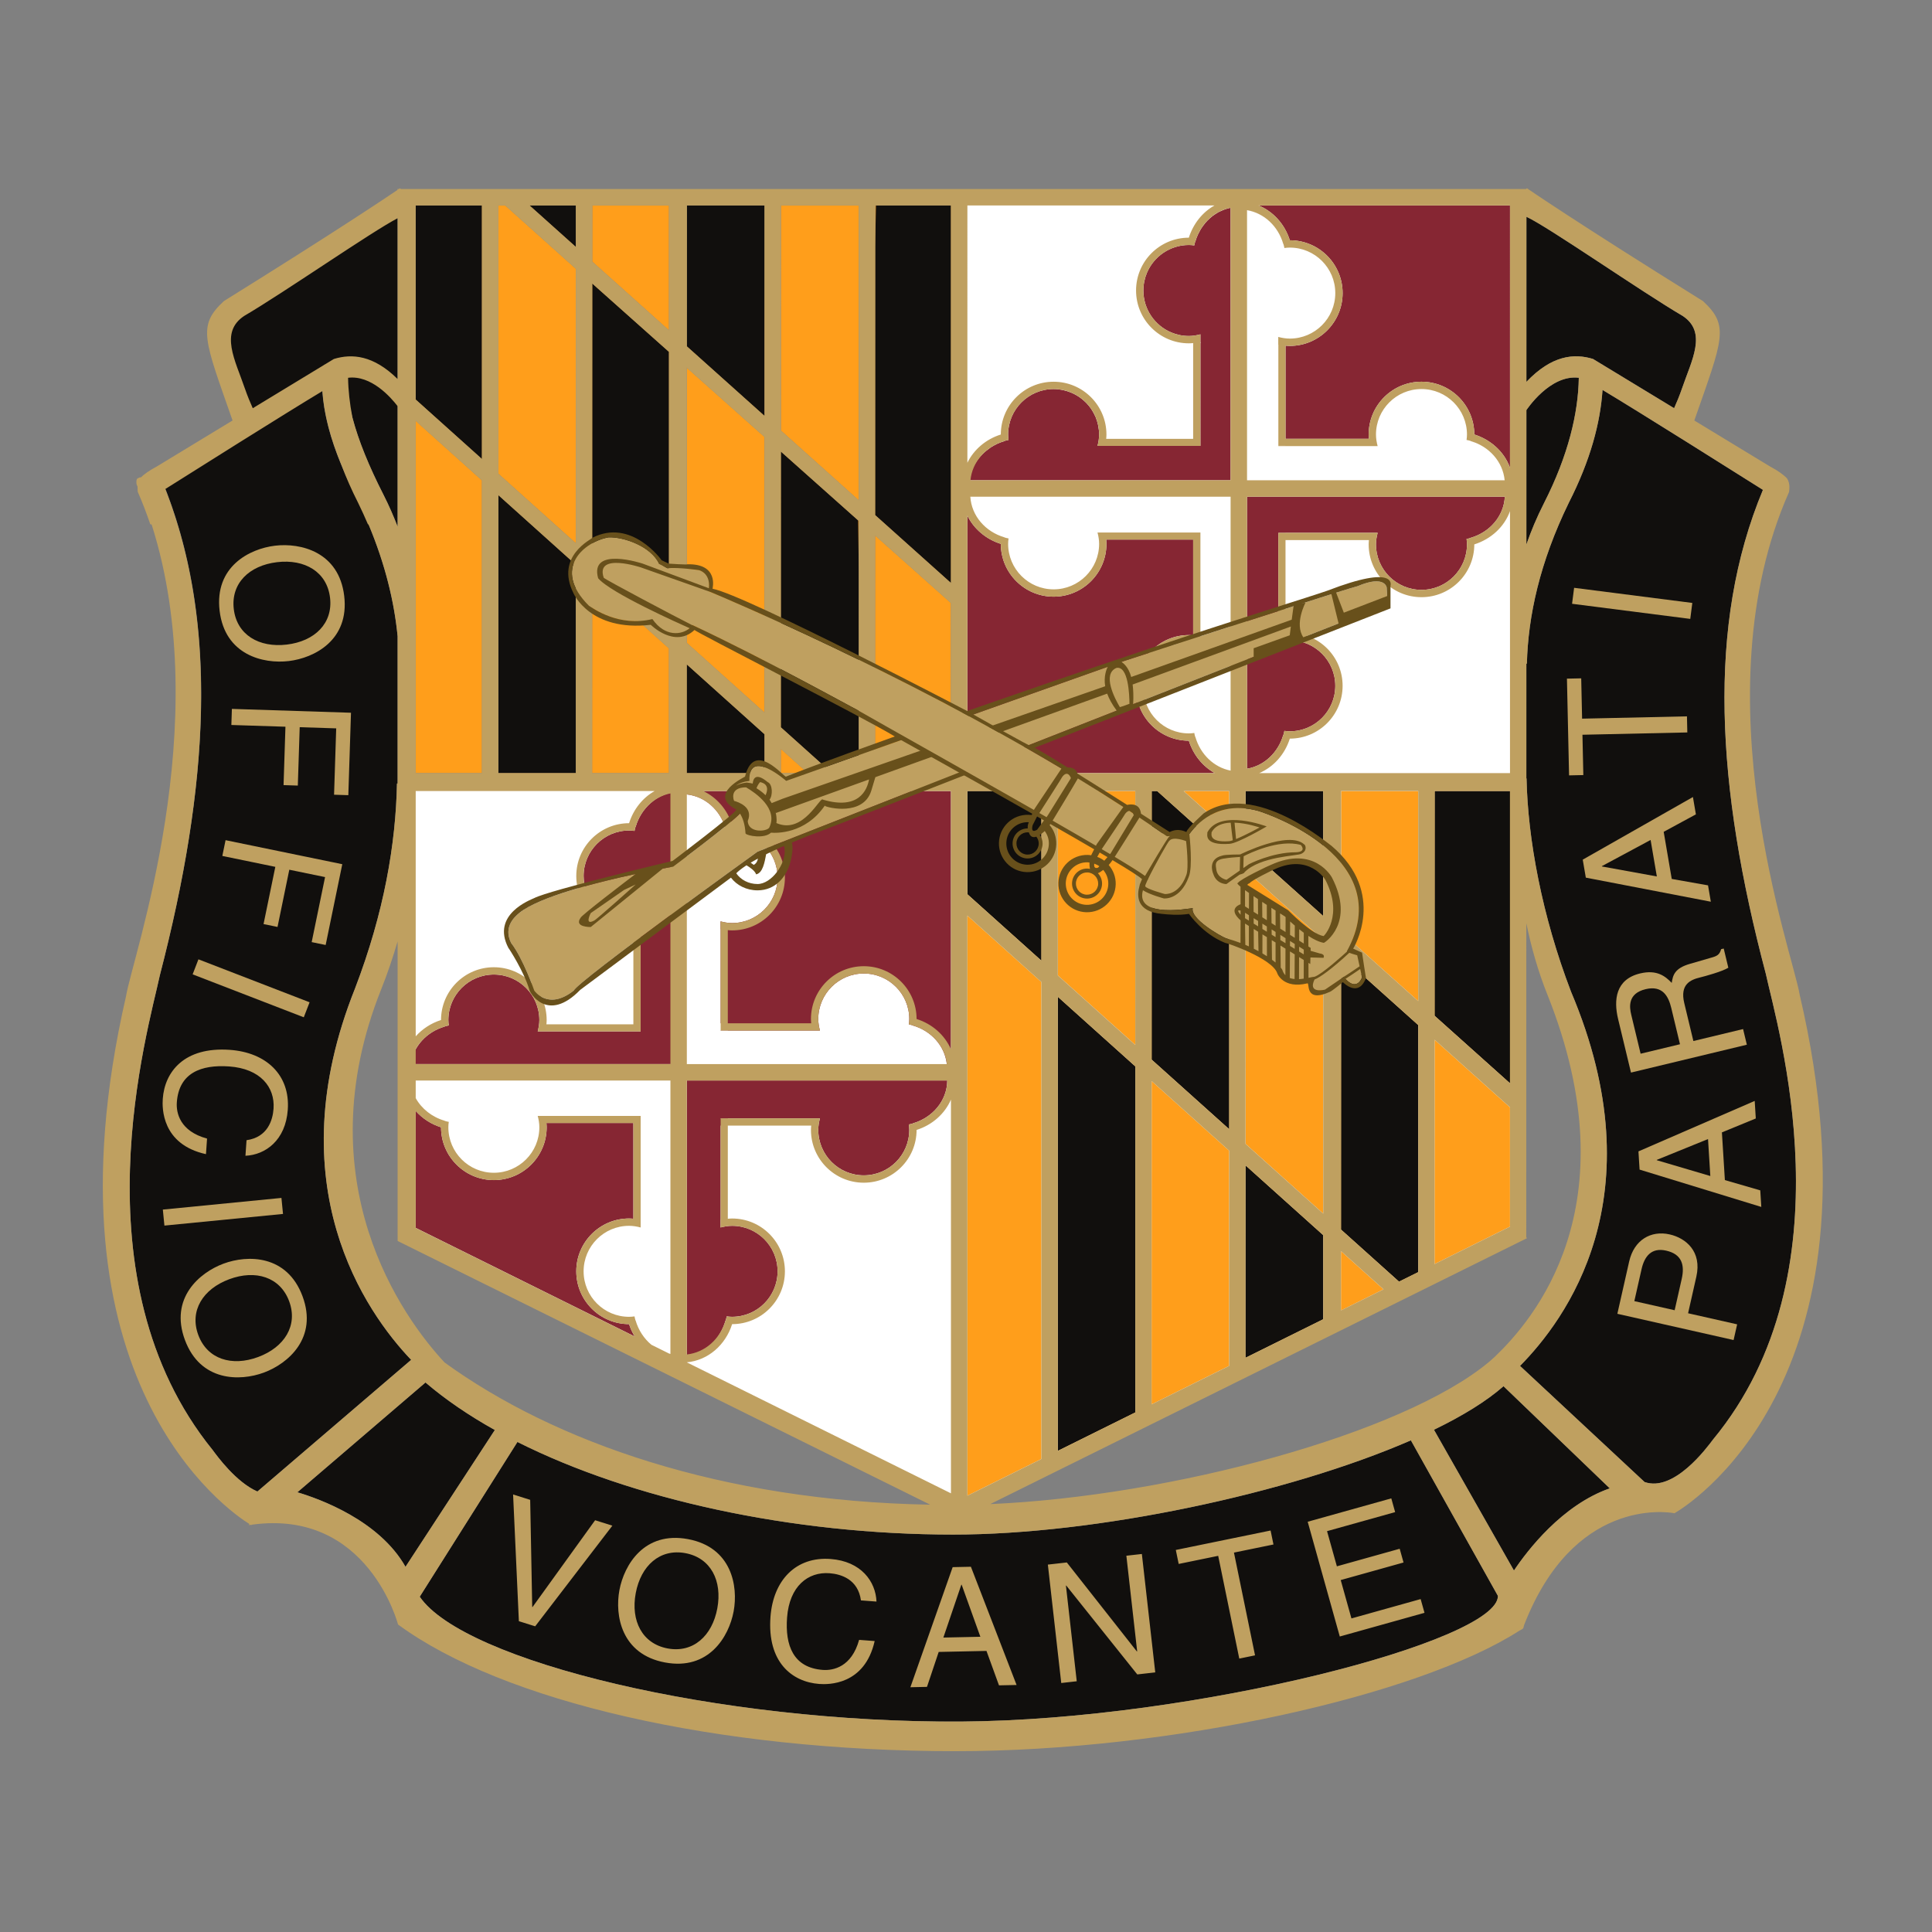 <?xml version="1.0" encoding="UTF-8" standalone="no"?>
<!-- Created with Inkscape (http://www.inkscape.org/) -->

<svg
   version="1.1"
   id="svg182"
   width="576"
   height="576"
   viewBox="0 0 576 576"
   sodipodi:docname="Unit_Insignia copy1.svg"
   inkscape:version="1.2.2 (b0a84865, 2022-12-01)"
   inkscape:export-filename="../../../prj/k3jph.github.io/assets/images/mddf-dui.png"
   inkscape:export-xdpi="300"
   inkscape:export-ydpi="300"
   xmlns:inkscape="http://www.inkscape.org/namespaces/inkscape"
   xmlns:sodipodi="http://sodipodi.sourceforge.net/DTD/sodipodi-0.dtd"
   xmlns="http://www.w3.org/2000/svg"
   xmlns:svg="http://www.w3.org/2000/svg">
  <rect x="0" y="0" width="576" height="576" fill="#808080" stroke="none"/>
  <defs
     id="defs186">
    <clipPath
       clipPathUnits="userSpaceOnUse"
       id="clipPath202">
      <path
         d="M 0,432 H 432 V 0 H 0 Z"
         id="path200" />
    </clipPath>
  </defs>
  <sodipodi:namedview
     id="namedview184"
     pagecolor="#505050"
     bordercolor="#ffffff"
     borderopacity="1"
     inkscape:showpageshadow="0"
     inkscape:pageopacity="0"
     inkscape:pagecheckerboard="1"
     inkscape:deskcolor="#505050"
     showgrid="false"
     inkscape:zoom="1.5677083"
     inkscape:cx="68.890367"
     inkscape:cy="289.91363"
     inkscape:window-width="1920"
     inkscape:window-height="1027"
     inkscape:window-x="2460"
     inkscape:window-y="25"
     inkscape:window-maximized="0"
     inkscape:current-layer="g198">
    <inkscape:page
       x="0"
       y="0"
       id="page188"
       width="576"
       height="576" />
  </sodipodi:namedview>
  <g
     id="g190"
     inkscape:groupmode="layer"
     inkscape:label="Page 1"
     transform="matrix(1.333,0,0,-1.333,0,576)">
    <g
       id="g192"
       transform="translate(214.724,388.965)">
      <path
         d="m 0,0 0.345,-133.103 -123.793,2.414 -1.035,-101.38 123.104,-61.723 126.551,61.723 -1.379,231.035 z"
         style="fill:#ffffff;fill-opacity:1;fill-rule:nonzero;stroke:none"
         id="path194" />
    </g>
    <g
       id="g196">
      <g
         id="g198"
         clip-path="url(#clipPath202)">
        <g
           id="g204"
           transform="translate(91.885,194.121)">
          <path
             d="m 0,0 h 15.496 44.676 l -1.111,48.466 0.084,12.361 c -4.161,-0.395 -7.66,-3.62 -8.863,-7.762 l -0.028,-0.003 c -0.095,-0.308 -0.176,-0.617 -0.223,-0.917 -0.397,0.056 -0.798,0.096 -1.211,0.096 -5.62,0 -10.176,-4.556 -10.176,-10.176 0,-1.165 0.263,-2.663 0.623,-3.705 l 1.503,-3.006 c 1.852,-1.931 5.648,-3.968 8.185,-3.759 0.895,0.074 1.618,0.447 2.447,0.665 V 30.926 30.542 7.312 h -0.026 -1.6 -21.392 c 0.212,0.815 0.361,1.654 0.361,2.536 0,5.62 -4.556,10.175 -10.176,10.175 -5.62,0 -10.176,-4.555 -10.176,-10.175 0,-0.413 0.039,-0.815 0.096,-1.211 C 8.188,8.59 7.879,8.509 7.571,8.413 L 7.569,8.386 C 3.557,7.22 0.546,3.981 0,0 M -0.539,3.934 C -0.716,3.801 -0.851,3.711 -0.906,3.7 l 0.048,-0.469 c 0.106,0.235 0.198,0.477 0.319,0.703"
             style="fill:#862633;fill-opacity:1;fill-rule:nonzero;stroke:none"
             id="path206" />
        </g>
        <g
           id="g208"
           transform="translate(92.978,183.637)">
          <path
             d="m 0,0 v -26.157 l 48.979,-24.286 c -0.515,0.856 -0.95,1.775 -1.261,2.762 -6.521,0.005 -11.806,5.292 -11.806,11.814 0,6.525 5.289,11.814 11.814,11.814 0.323,0 0.639,-0.029 0.956,-0.054 V -2.693 H 29.234 c 0.026,-0.318 0.055,-0.634 0.055,-0.956 0,-6.526 -5.289,-11.815 -11.814,-11.815 -6.522,0 -11.808,5.285 -11.813,11.806 C 3.416,-2.95 1.477,-1.66 0,0 m 60.642,71.553 v -0.76 c 4.104,-0.444 7.464,-3.491 8.656,-7.593 l 0.027,-0.002 c 0.096,-0.308 0.177,-0.617 0.224,-0.917 0.396,0.056 0.798,0.095 1.211,0.095 5.62,0 10.176,-4.555 10.176,-10.176 0,-5.62 -4.556,-10.176 -10.176,-10.176 -0.898,0 -1.753,0.153 -2.582,0.372 v -1.718 c 0.007,-0.002 0.016,-0.002 0.023,-0.004 V 19.608 h 0.275 v -0.77 h 1.328 v -0.014 h -1.328 v -0.037 h 1.328 v -0.754 h -1.603 v -0.051 h 20.49 0.813 0.905 c -0.218,0.83 -0.372,1.684 -0.372,2.582 0,5.621 4.556,10.176 10.176,10.176 5.62,0 10.176,-4.555 10.176,-10.176 0,-0.413 -0.039,-0.814 -0.095,-1.21 0.3,-0.047 0.609,-0.128 0.917,-0.225 l 0.002,-0.027 c 4.087,-1.187 7.111,-4.532 7.571,-8.618 h 0.928 v 61.069 z"
             style="fill:#862633;fill-opacity:1;fill-rule:nonzero;stroke:none"
             id="path210" />
        </g>
        <g
           id="g212"
           transform="translate(328.926,333.457)">
          <path
             d="M 0,0 C 0.218,-0.063 0.418,-0.159 0.629,-0.235 0.68,-0.274 0.762,-0.292 0.84,-0.313 0.56,-0.208 0.291,-0.084 0,0 m -50.018,51.588 v -10e-4 c 1.747,-0.294 3.35,-1.036 4.677,-2.155 -1.326,1.128 -2.929,1.864 -4.677,2.156 m 58.815,1.113 h -56.262 c 3.298,-1.326 5.885,-4.189 7.02,-7.789 6.521,-0.004 11.805,-5.291 11.805,-11.813 0,-6.525 -5.289,-11.814 -11.813,-11.814 -0.324,0 -0.64,0.028 -0.956,0.055 V 0.506 h 18.651 c -0.027,0.317 -0.056,0.633 -0.056,0.956 0,6.525 5.29,11.814 11.814,11.814 6.521,0 11.809,-5.285 11.813,-11.805 C 4.568,0.286 7.546,-2.47 8.797,-5.97 Z M -30.266,33.54 c 0.023,0.364 0.069,0.516 0.078,0.654 -0.009,-0.138 -0.027,0.01 -0.049,-0.353 z m 0.074,0.796 c 0.043,-0.14 0.01,-0.049 0.004,-0.142 0.006,0.093 0.039,0.002 -0.004,0.142"
             style="fill:#862633;fill-opacity:1;fill-rule:nonzero;stroke:none"
             id="path214" />
        </g>
        <g
           id="g216"
           transform="translate(216.364,316.78)">
          <path
             d="m 0,0 v -57.581 h 55.342 c -2.718,1.496 -4.819,4.094 -5.812,7.243 -6.52,0.005 -11.805,5.292 -11.805,11.814 0,6.525 5.289,11.814 11.813,11.814 0.323,0 0.641,-0.029 0.956,-0.055 V -5.351 H 31.046 c 0.026,-0.317 0.056,-0.633 0.056,-0.956 0,-6.525 -5.29,-11.814 -11.815,-11.814 -6.521,0 -11.808,5.285 -11.812,11.805 C 4.138,-5.263 1.444,-2.954 0,0"
             style="fill:#862633;fill-opacity:1;fill-rule:nonzero;stroke:none"
             id="path218" />
        </g>
        <g
           id="g220"
           transform="translate(394.929,214.36)">
          <path
             d="m 0,0 c -11.063,41.855 -13.271,77.911 -0.631,108.186 -5.23,3.3 -27.82,17.541 -35.88,22.354 -0.49,-7.339 -2.691,-15.708 -7.533,-25.217 -6.527,-13.372 -9.113,-25.42 -9.385,-36.001 h -0.117 l -0.004,-25.676 0.045,0.003 c 0.272,-13.474 3.435,-30.708 9.962,-47.736 19.462,-45.974 -1.413,-73.51 -11.419,-83.664 l 27.854,-25.967 c 6.567,-2.32 13.94,7.673 15.299,9.486 C 19.17,-66.777 2.61,-12.026 0,0 m -20.497,126.449 c 0.511,1.141 1.196,2.755 1.768,4.427 2.171,6.347 5.679,12.528 0.166,16.203 -9.243,5.406 -30.149,19.987 -34.969,22.182 l -0.005,-36.923 c 5.667,5.96 10.681,6.419 14.898,5.125 l 2.024,-1.228 c 0.055,-0.028 0.116,-0.05 0.172,-0.078 10e-4,-0.009 0,-0.018 10e-4,-0.027 z m -33.034,-0.42 c 0,0 -0.004,0.025 -0.007,0.043 l -0.004,-30.107 c 1.051,3.007 2.295,6.015 3.952,9.271 5.411,10.625 7.66,20.129 7.775,28.022 -6.481,0.789 -11.716,-7.229 -11.716,-7.229 m -225.671,-230.791 -21.85,-34.606 c 9.853,-14.433 66.723,-28.279 121.155,-27.922 52.28,0.343 120.174,18.051 119.99,28.109 l -19.464,34.785 c -27.477,-11.949 -70.409,-21.074 -102.338,-21.074 -36.271,0 -71.997,7.911 -97.493,20.708 m 244.313,-10.37 -23.766,22.844 c -3.788,-3.334 -9.11,-6.613 -15.557,-9.738 l 17.891,-31.485 c 2.977,4.448 10.74,14.641 21.432,18.379 m -264.875,23.678 -28.659,-24.557 c 4.9,-1.452 18.3,-6.255 24.188,-16.669 l 19.981,30.596 c -5.866,3.278 -11.08,6.837 -15.51,10.63 m -6.233,262.382 h -0.51 l -39.189,-25.056 c 0,0 -0.419,-17.455 3.765,-23.386 0.348,-1.103 -14.04,-9.189 -18.907,-11.887 0.725,-0.124 1.447,-0.249 2.155,-0.312 12.81,-30.93 10.621,-67.801 -0.486,-110.628 -2.611,-12.257 -19.171,-68.054 11.807,-106.224 0.997,-1.355 5.229,-7.192 10.005,-9.278 l 34.387,29.45 c -10.205,10.682 -30.14,39.082 -12.555,83.058 6.526,17.029 9.112,32.372 9.384,45.847 h 0.144 v 32.933 c -0.901,9.236 -3.577,19.464 -9.027,30.629 -6.017,11.816 -8.258,20.424 -7.892,28.864 -0.208,-0.435 -0.327,-0.647 0.007,0.445 -0.008,-0.148 0,-0.297 -0.007,-0.445 0.178,0.373 0.419,0.906 0.508,0.946 0.004,0.079 1.165,0.088 1.169,0.167 1.719,0.866 1.941,1.64 3.842,1.671 -0.813,-8.639 1.799,-17.985 8.251,-30.656 1.217,-2.389 2.232,-4.754 3.149,-7.101 z"
             style="fill:#110f0d;fill-opacity:1;fill-rule:nonzero;stroke:none"
             id="path222" />
        </g>
        <g
           id="g224"
           transform="translate(236.593,209.164)">
          <path
             d="m 0,0 v -101.548 l 17.325,8.591 v 77.396 z m 17.324,-10.763 10e-4,56.789 H 0 V 4.786 Z m 21,47.669 v 9.12 H 28.14 Z M 38.323,-29.61 38.324,31.58 22.21,46.026 H 21 l -0.016,-60.074 z m -17.34,10.764 -0.017,-72.305 17.358,8.607 -10e-4,48.124 z M -3.675,3.301 -4.048,3.636 -20.229,18.167 v -74.523 -55.221 l 16.554,8.207 z M -20.229,22.941 -3.675,8.084 V 46.026 H -20.228 Z M 84.265,-9.604 84.25,-59.771 l 16.88,8.37 v 26.678 z m 16.865,-9.737 V 46.026 H 84.282 L 84.266,-4.239 Z M 59.356,12.725 41.994,28.29 41.978,-32.89 59.356,-48.487 Z M 80.607,-0.962 V 46.026 H 63.366 L 63.355,14.488 Z M 59.356,18.069 v 27.957 h -13.75 -3.607 l -0.003,-12.409 7.045,-6.309 z m 16.957,-81.776 4.294,2.129 V -6.325 L 63.354,9.141 63.335,-52.058 Z m -3.467,-1.719 -9.512,8.543 -0.004,-13.262 z m -30.869,27.725 -0.011,-43.038 17.39,8.624 v 18.804 z"
             style="fill:#ff9e1b;fill-opacity:1;fill-rule:nonzero;stroke:none"
             id="path226" />
        </g>
        <g
           id="g228"
           transform="translate(337.723,255.19)">
          <path
             d="M 0,0 H -16.848 L -16.864,-50.265 0,-65.367 Z"
             style="fill:#110f0d;fill-opacity:1;fill-rule:nonzero;stroke:none"
             id="path230" />
        </g>
        <g
           id="g232"
           transform="translate(253.918,116.207)">
          <path
             d="M 0,0 V 77.396 L -17.325,92.957 V -8.591 Z"
             style="fill:#110f0d;fill-opacity:1;fill-rule:nonzero;stroke:none"
             id="path234" />
        </g>
        <g
           id="g236"
           transform="translate(282.199,255.19)">
          <path
             d="M 0,0 H -3.607 L -3.61,-12.408 13.75,-27.957 V 0 Z"
             style="fill:#110f0d;fill-opacity:1;fill-rule:nonzero;stroke:none"
             id="path238" />
        </g>
        <g
           id="g240"
           transform="translate(216.365,232.105)">
          <path
             d="M 0,0 16.553,-14.856 V 23.085 H 0 Z"
             style="fill:#110f0d;fill-opacity:1;fill-rule:nonzero;stroke:none"
             id="path242" />
        </g>
        <g
           id="g244"
           transform="translate(295.949,155.853)">
          <path
             d="M 0,0 -17.38,15.61 -17.391,-27.429 0,-18.805 Z"
             style="fill:#110f0d;fill-opacity:1;fill-rule:nonzero;stroke:none"
             id="path246" />
        </g>
        <g
           id="g248"
           transform="translate(317.2,202.839)">
          <path
             d="M 0,0 -17.254,15.466 -17.272,-45.732 -4.295,-57.382 0,-55.253 Z"
             style="fill:#110f0d;fill-opacity:1;fill-rule:nonzero;stroke:none"
             id="path250" />
        </g>
        <g
           id="g252"
           transform="translate(258.803,255.19)">
          <path
             d="m 0,0 h -1.21 l -0.016,-60.074 17.339,-15.562 0.001,61.19 z"
             style="fill:#110f0d;fill-opacity:1;fill-rule:nonzero;stroke:none"
             id="path254" />
        </g>
        <path
           d="m 195.749,386.158 -0.019,-69.252 16.961,-15.191 v 28.129 56.314 z m -0.034,-126.959 h 16.975 l 10e-4,38.034 -16.962,15.11 z m -3.641,61.003 v 32.978 32.978 h -17.409 l -0.013,-50.352 z m 0,-4.603 -8.711,7.76 -8.712,7.761 -0.017,-61.669 11.423,-10.252 h 6.017 v 28.2 z m -11.4,-56.4 -6.041,5.427 -0.001,-5.427 z m -9.683,75.181 -17.369,15.473 -0.018,-61.527 17.387,-15.604 z m -17.359,51.778 -0.009,-31.518 17.368,-15.555 v 47.073 z m -0.036,-126.959 h 17.395 v 8.699 l -17.388,15.62 z m -21.163,0 h 17.19 v 13.947 13.946 l -17.179,15.433 z m 17.19,32.7 v 61.516 l -16.164,14.399 c 0.001,10e-4 0.002,0.002 0.002,0.002 l -1,0.897 -0.016,-61.396 z m -17.161,81.694 17.161,-15.37 v 27.935 h -17.157 z m -20.995,-52.224 v -62.17 h 17.324 v 46.608 z m -3.675,3.302 -14.813,13.306 v -78.778 h 12.184 2.629 z m -14.813,61.487 v -43.418 l 14.813,-13.296 v 56.714 z m 35.812,-14.155 -15.79,14.155 h -1.534 v -60.012 l 17.324,-15.549 z m 0,14.155 h -10.357 l 10.357,-9.276 z"
           style="fill:#ff9e1b;fill-opacity:1;fill-rule:nonzero;stroke:none"
           id="path258" />
        <g
           id="g260"
           transform="translate(212.69,386.158)">
          <path
             d="m 0,0 h -16.785 l -0.16,-9.224 -0.016,-60.028 L 0,-84.443 v 28.129 z"
             style="fill:#110f0d;fill-opacity:1;fill-rule:nonzero;stroke:none"
             id="path262" />
        </g>
        <path
           d="m 111.467,321.37 v -62.17 h 17.324 v 46.607 z"
           style="fill:#110f0d;fill-opacity:1;fill-rule:nonzero;stroke:none"
           id="path266" />
        <g
           id="g268"
           transform="translate(153.632,386.158)">
          <path
             d="M 0,0 -0.009,-31.518 17.359,-47.073 V 0 Z"
             style="fill:#110f0d;fill-opacity:1;fill-rule:nonzero;stroke:none"
             id="path270" />
        </g>
        <g
           id="g272"
           transform="translate(107.791,386.158)">
          <path
             d="M 0,0 H -14.813 V -43.418 L 0,-56.714 Z"
             style="fill:#110f0d;fill-opacity:1;fill-rule:nonzero;stroke:none"
             id="path274" />
        </g>
        <g
           id="g276"
           transform="translate(153.602,283.518)">
          <path
             d="m 0,0 -0.007,-24.319 h 17.395 v 8.699 z"
             style="fill:#110f0d;fill-opacity:1;fill-rule:nonzero;stroke:none"
             id="path278" />
        </g>
        <g
           id="g280"
           transform="translate(192.074,304.026)">
          <path
             d="m 0,0 -0.128,11.688 -17.295,15.406 -0.016,-61.669 11.422,-10.252 H 0 Z"
             style="fill:#110f0d;fill-opacity:1;fill-rule:nonzero;stroke:none"
             id="path282" />
        </g>
        <g
           id="g284"
           transform="translate(149.623,353.415)">
          <path
             d="m 0,0 -16.163,14.399 c 0,0.001 0.001,0.002 0.001,0.002 l -1,0.897 -0.016,-61.396 L 0,-61.516 Z"
             style="fill:#110f0d;fill-opacity:1;fill-rule:nonzero;stroke:none"
             id="path286" />
        </g>
        <g
           id="g288"
           transform="translate(128.791,386.158)">
          <path
             d="M 0,0 H -10.357 L 0,-9.277 Z"
             style="fill:#110f0d;fill-opacity:1;fill-rule:nonzero;stroke:none"
             id="path290" />
        </g>
        <g
           id="g292"
           transform="translate(161.157,157.575)">
          <path
             d="M 0,0 V 1.717 C 0.007,1.719 0.016,1.72 0.023,1.722 v 21.065 h 0.275 v 1.387 h 1.328 v 0.013 H 0.298 v 0.038 h 1.328 v 0.137 H 0.023 v 0.051 h 20.49 0.813 0.905 c -0.218,-0.829 -0.372,-1.684 -0.372,-2.581 0,-5.621 4.556,-10.176 10.176,-10.176 5.62,0 10.176,4.555 10.176,10.176 0,0.412 -0.039,0.814 -0.095,1.21 0.3,0.047 0.609,0.128 0.917,0.224 l 0.002,0.028 c 4.407,1.28 7.629,5.055 7.675,9.577 H -7.382 C -7.446,32.87 -7.487,32.869 -7.536,32.868 v -49.907 -11.929 c 4.104,0.444 7.464,4.061 8.656,8.162 l 0.027,0.003 c 0.096,0.308 0.177,0.616 0.224,0.918 0.396,-0.057 0.798,-0.096 1.211,-0.096 5.62,0 10.176,4.556 10.176,10.175 0,5.62 -4.556,10.177 -10.176,10.177 C 1.684,0.371 0.829,0.218 0,0"
             style="fill:#862633;fill-opacity:1;fill-rule:nonzero;stroke:none"
             id="path294" />
        </g>
        <g
           id="g296"
           transform="translate(287.517,312.722)">
          <path
             d="M 0,0 V 0 -0.014 Z M 49.05,8.292 H -8.608 v -49.011 -11.827 c 3.853,0.647 6.964,3.626 8.102,7.544 L -0.479,-45 c 0.096,0.308 0.177,0.617 0.224,0.918 0.396,-0.057 0.798,-0.096 1.21,-0.096 5.621,0 10.177,4.556 10.177,10.176 0,5.62 -4.556,10.176 -10.177,10.176 -0.897,0 -1.752,-0.153 -2.581,-0.372 v 1.425 l -0.008,0.007 c 0.003,0 0.006,-0.001 0.008,-0.002 v 0.288 c 0.008,0.002 0.016,0.003 0.023,0.005 V 0 h -0.031 v 0.038 h 0.031 V 0.166 H 0 V 0.038 0.177 h -1.603 v 0.039 h 20.49 0.813 0.905 c -0.218,-0.829 -0.372,-1.684 -0.372,-2.581 0,-5.62 4.556,-10.177 10.176,-10.177 5.62,0 10.176,4.557 10.176,10.177 0,0.412 -0.039,0.814 -0.095,1.21 0.3,0.047 0.609,0.128 0.917,0.224 l 0.002,0.028 C 45.69,0.34 48.83,3.943 49.05,8.292"
             style="fill:#862633;fill-opacity:1;fill-rule:nonzero;stroke:none"
             id="path298" />
        </g>
        <g
           id="g300"
           transform="translate(216.875,324.69)">
          <path
             d="m 0,0 h 14.368 43.99 v 60.946 c -0.025,-0.005 -0.049,-0.015 -0.075,-0.02 -0.355,-0.072 -0.7,-0.171 -1.041,-0.282 C 56.89,60.523 56.545,60.383 56.207,60.228 56.06,60.16 55.911,60.093 55.766,60.022 55.721,59.999 55.671,59.982 55.626,59.957 55.39,59.83 55.168,59.678 54.942,59.531 54.74,59.399 54.538,59.269 54.346,59.122 54.145,58.97 53.953,58.803 53.764,58.636 53.566,58.46 53.374,58.281 53.189,58.09 53.023,57.919 52.862,57.744 52.708,57.562 52.532,57.354 52.368,57.137 52.209,56.916 52.196,56.899 52.183,56.883 52.171,56.867 52.044,56.689 51.914,56.514 51.797,56.328 51.615,56.04 51.454,55.736 51.299,55.43 51.217,55.269 51.125,55.115 51.051,54.95 50.833,54.466 50.641,53.966 50.489,53.446 l -0.027,-0.002 c -0.096,-0.308 -0.177,-0.617 -0.224,-0.917 -0.396,0.056 -0.798,0.096 -1.211,0.096 -4.214,0 -7.831,-2.563 -9.376,-6.215 v -0.001 c -0.514,-1.218 -0.799,-2.555 -0.799,-3.961 0,-2.107 0.64,-4.065 1.738,-5.689 1.097,-1.625 2.65,-2.915 4.476,-3.687 1.218,-0.515 2.557,-0.8 3.961,-0.8 0.45,0 0.888,0.039 1.318,0.104 0.428,0.066 0.849,0.159 1.264,0.268 v -1.334 0 -0.384 -0.022 l 0.112,-0.13 c -0.033,-0.008 -0.076,0.007 -0.112,0.003 V 7.694 H 51.584 49.983 28.592 c 0.105,0.408 0.195,0.821 0.26,1.243 0.064,0.422 0.101,0.852 0.101,1.292 0,0.629 -0.075,1.239 -0.184,1.836 -0.025,0.126 -0.045,0.254 -0.074,0.379 -0.127,0.572 -0.296,1.129 -0.514,1.66 -0.037,0.09 -0.084,0.175 -0.123,0.263 -0.215,0.481 -0.465,0.942 -0.749,1.38 -0.052,0.08 -0.097,0.164 -0.152,0.242 -0.321,0.468 -0.686,0.904 -1.081,1.31 -0.086,0.089 -0.176,0.174 -0.264,0.259 -0.846,0.812 -1.829,1.479 -2.915,1.961 -0.14,0.063 -0.288,0.115 -0.432,0.171 -0.444,0.174 -0.903,0.317 -1.375,0.428 -0.141,0.032 -0.279,0.07 -0.422,0.097 -0.614,0.116 -1.243,0.191 -1.892,0.191 -2.809,0 -5.353,-1.139 -7.194,-2.981 v 0 H 11.581 C 9.739,15.583 8.601,13.04 8.601,10.229 8.601,9.817 8.64,9.415 8.696,9.019 v 0 C 8.396,8.972 8.088,8.891 7.778,8.795 L 7.776,8.767 C 7.766,8.764 7.756,8.758 7.744,8.755 7.259,8.612 6.793,8.432 6.338,8.231 6.295,8.211 6.245,8.2 6.201,8.18 6.131,8.148 6.067,8.105 5.997,8.072 5.578,7.87 5.174,7.649 4.789,7.401 4.698,7.345 4.617,7.278 4.528,7.219 2.095,5.548 0.284,2.967 0,0"
             style="fill:#862633;fill-opacity:1;fill-rule:nonzero;stroke:none"
             id="path302" />
        </g>
        <g
           id="g304"
           transform="translate(59.033,125.123)">
          <path
             d="M 0,0 C 5.394,2.003 12.094,7.738 8.632,17.063 5.169,26.39 -3.65,26.362 -9.044,24.359 -14.438,22.357 -21.139,16.622 -17.676,7.296 -14.213,-2.03 -5.394,-2.002 0,0 m -1.292,3.479 c -5.881,-2.182 -11.376,-0.501 -13.392,4.928 -2.015,5.429 1.051,10.289 6.932,12.473 5.881,2.182 11.376,0.501 13.391,-4.927 C 7.655,10.524 4.589,5.664 -1.292,3.479 m 5.556,31.997 -0.352,3.583 -26.525,-2.606 0.352,-3.583 z m -8.401,13.011 c 4.48,0.206 8.988,3.461 9.47,10.311 0.544,7.739 -4.793,12.803 -12.977,13.379 -10.219,0.719 -14.561,-4.93 -14.985,-10.965 -0.141,-2 -0.27,-10.177 9.661,-12.364 l 0.245,3.48 c -6.098,1.657 -6.925,5.771 -6.761,8.104 0.463,6.591 5.433,8.474 11.692,8.034 6.998,-0.492 10.279,-4.63 9.94,-9.445 -0.179,-2.554 -1.304,-6.382 -6.04,-7.053 z m 13.049,30.971 1.297,3.359 -24.86,9.606 -1.298,-3.36 z m -6.367,33.648 -2.634,-12.798 3.127,-0.643 2.634,12.798 7.999,-1.647 -2.994,-14.543 3.127,-0.643 3.719,18.069 -26.105,5.374 -0.726,-3.527 z m 2.264,31.341 -0.422,-13.06 3.19,-0.103 0.422,13.06 8.162,-0.264 -0.479,-14.84 3.191,-0.103 0.595,18.439 -26.638,0.86 -0.117,-3.599 z m 0.754,14.688 c 5.713,0.684 13.571,4.69 12.388,14.568 -1.182,9.877 -9.763,11.916 -15.476,11.232 -5.713,-0.684 -13.57,-4.691 -12.388,-14.568 1.183,-9.878 9.764,-11.916 15.476,-11.232 m -0.44,3.685 c -6.229,-0.745 -11.178,2.177 -11.866,7.926 -0.688,5.75 3.43,9.757 9.659,10.503 6.229,0.746 11.177,-2.176 11.865,-7.926 0.689,-5.749 -3.43,-9.757 -9.658,-10.503"
             style="fill:#bfa060;fill-opacity:1;fill-rule:nonzero;stroke:none"
             id="path306" />
        </g>
        <g
           id="g308"
           transform="translate(317.74,74.461)">
          <path
             d="m 0,0 -15.479,-4.328 -2.399,8.58 14.05,3.928 -0.859,3.075 -14.049,-3.928 -2.2,7.864 15.229,4.258 -0.859,3.075 -18.698,-5.228 7.177,-25.668 18.947,5.298 z m -54.117,7.858 8.836,1.813 4.715,-22.981 3.527,0.724 -4.716,22.982 8.836,1.812 -0.642,3.127 -21.199,-4.35 z m -9.284,-19.556 -0.075,-0.008 -15.659,19.896 -4.242,-0.479 2.993,-26.484 3.467,0.392 -2.418,21.394 0.074,0.008 15.881,-19.872 4.022,0.455 -2.995,26.483 -3.466,-0.392 z m -43.348,3.091 4.02,11.818 0.073,0.002 4.183,-11.644 z m 9.643,-2.988 2.799,-7.7 3.934,0.083 -10.215,26.442 -4.081,-0.087 -9.456,-26.859 3.711,0.079 2.62,7.815 z m -24.599,11.037 c -0.183,4.48 -3.414,9.006 -10.262,9.523 -7.736,0.585 -12.827,-4.726 -13.446,-12.906 -0.773,-10.216 4.853,-14.587 10.888,-15.043 1.997,-0.151 10.174,-0.322 12.413,9.597 l -3.48,0.263 c -1.688,-6.09 -5.806,-6.895 -8.138,-6.719 -6.589,0.498 -8.446,5.478 -7.974,11.733 0.529,6.996 4.684,10.256 9.496,9.892 2.554,-0.193 6.376,-1.338 7.023,-6.077 z m -31.954,-2.203 c 1.054,5.657 -0.424,14.351 -10.205,16.171 -9.781,1.82 -14.288,-5.761 -15.34,-11.418 -1.053,-5.656 0.425,-14.351 10.206,-16.171 9.78,-1.82 14.288,5.761 15.339,11.418 m -3.649,0.679 c -1.148,-6.168 -5.413,-10.018 -11.106,-8.959 -5.692,1.061 -8.288,6.187 -7.141,12.354 1.148,6.168 5.414,10.018 11.107,8.959 5.694,-1.06 8.288,-6.187 7.14,-12.354 m -41.327,0.3 -0.071,0.022 -0.452,23.954 -3.824,1.202 1.292,-28.342 3.647,-1.146 17.265,22.512 -3.86,1.213 z"
             style="fill:#bfa060;fill-opacity:1;fill-rule:nonzero;stroke:none"
             id="path310" />
        </g>
        <g
           id="g312"
           transform="translate(352.063,300.64)">
          <path
             d="m 0,0 -0.457,-3.572 26.437,-3.382 0.457,3.571 z m 2.063,-41.883 -0.198,9.018 23.454,0.515 -0.079,3.6 -23.454,-0.516 -0.198,9.018 -3.192,-0.07 0.475,-21.635 z m 16.44,-22.672 -12.281,2.23 -0.013,0.073 10.899,5.856 z m 1.532,9.978 7.203,3.906 -0.663,3.878 -24.644,-14.006 0.689,-4.025 27.96,-5.386 -0.626,3.659 -8.116,1.437 z m -5.16,-49.626 -2.101,8.734 c -0.417,1.733 -0.795,4.734 3.211,5.698 3.826,0.92 5.126,-1.63 5.743,-4.193 l 1.953,-8.12 z m 11.801,2.839 -2.04,8.482 c -1.007,4.186 1.379,5.217 3.51,5.73 0.973,0.235 4.881,1.289 6.347,2.177 l -1.033,4.294 -0.577,-0.139 c -0.353,-1.23 -0.851,-1.54 -2.286,-1.924 l -4.64,-1.345 c -3.574,-1.012 -3.868,-2.648 -4.126,-4.276 -1.373,1.426 -3.25,3.035 -7.075,2.115 -5.485,-1.318 -5.941,-5.933 -4.917,-10.192 l 2.882,-11.982 25.913,6.233 -0.842,3.501 z m 3.789,-30.192 -11.973,3.533 -0.004,0.074 11.463,4.655 z m 2.591,9.757 7.579,3.112 -0.244,3.927 -26.001,-11.287 0.254,-4.076 27.222,-8.348 -0.23,3.705 -7.916,2.297 z m -7.564,-40.454 1.847,8.183 c 1.276,5.648 -2.35,8.636 -5.971,9.454 -4.2,0.948 -7.968,-1.246 -9.055,-6.061 l -2.641,-11.697 25.998,-5.869 0.793,3.513 z m -12.022,2.713 1.611,7.134 c 0.654,2.897 2.211,4.905 5.506,4.16 3.512,-0.793 4.189,-3.19 3.477,-6.34 l -1.578,-6.989 z"
             style="fill:#bfa060;fill-opacity:1;fill-rule:nonzero;stroke:none"
             id="path314" />
        </g>
        <path
           d="m 383.12,110.128 c -1.359,-1.812 -8.733,-11.806 -15.3,-9.485 l -27.853,25.966 c 10.006,10.156 30.881,37.691 11.419,83.665 -6.528,17.028 -9.691,34.261 -9.962,47.736 l -0.045,-0.003 0.004,25.675 h 0.117 c 0.271,10.581 2.857,22.629 9.385,36.001 4.841,9.509 7.043,17.879 7.533,25.217 8.059,-4.813 30.649,-19.054 35.879,-22.354 -12.64,-30.275 -10.433,-66.33 0.632,-108.186 2.61,-12.026 19.17,-66.777 -11.809,-104.232 m -6.922,235.108 c -0.57,-1.671 -1.256,-3.286 -1.766,-4.427 l -15.946,9.681 c -0.001,0.009 0,0.018 -0.001,0.027 -0.055,0.028 -0.116,0.05 -0.172,0.078 l -2.023,1.229 c -4.218,1.293 -9.232,0.835 -14.899,-5.126 l 0.005,36.924 c 4.821,-2.195 25.727,-16.776 34.969,-22.183 5.514,-3.675 2.006,-9.855 -0.167,-16.203 m -34.807,-4.804 c 0.002,-0.018 0.006,-0.043 0.006,-0.043 0,0 5.236,8.018 11.716,7.229 -0.114,-7.892 -2.363,-17.397 -7.774,-28.022 -1.658,-3.255 -2.902,-6.264 -3.952,-9.271 z m -0.017,-114.812 c 1.093,-5.324 2.605,-10.701 4.713,-15.969 19.054,-47.651 -3.5,-73.084 -11.742,-80.981 l 0.003,-0.002 c -0.304,-0.279 -0.613,-0.557 -0.936,-0.835 l -0.527,-0.451 c -19.269,-15.967 -70.845,-29.922 -111.407,-31.679 l 120.038,59.466 -0.153,0.233 z m -3.651,-67.857 -16.881,-8.37 0.015,50.167 16.866,-15.117 z m 0,32.06 -16.865,15.102 0.017,50.265 h 16.848 z m -28.285,-46.085 -9.515,-4.716 0.004,13.26 z m -9.49,79.914 0.011,31.538 h 17.241 v -46.988 z m 17.252,-20.813 v -55.253 l -4.295,-2.129 -12.977,11.65 0.018,61.198 z m 20.523,114.949 v -58.589 h -55.524 -0.549 c 3.201,1.368 5.717,4.179 6.83,7.707 6.522,0.005 11.805,5.292 11.805,11.814 0,6.525 -5.288,11.814 -11.813,11.814 -0.324,0 -0.639,-0.029 -0.956,-0.055 v 20.833 1.576 h -1.602 v -22.641 c -0.008,-0.002 -0.017,-0.003 -0.023,-0.005 v -1.718 c 0.829,0.219 1.683,0.372 2.581,0.372 5.62,0 10.176,-4.556 10.176,-10.176 0,-5.62 -4.556,-10.176 -10.176,-10.176 -0.413,0 -0.815,0.039 -1.21,0.096 -0.047,-0.301 -0.128,-0.61 -0.224,-0.918 l -0.028,-0.002 c -1.137,-3.918 -4.248,-6.897 -8.102,-7.544 v 11.827 49.012 h 57.658 c -0.219,-4.35 -3.359,-7.953 -7.64,-9.196 l -0.002,-0.028 c -0.309,-0.096 -0.617,-0.177 -0.917,-0.224 0.055,-0.396 0.094,-0.798 0.094,-1.21 0,-5.62 -4.555,-10.177 -10.175,-10.176 -5.62,0 -10.176,4.556 -10.176,10.176 0,0.897 0.152,1.752 0.372,2.581 h -0.905 -0.814 -20.489 v -0.039 h 1.602 v -1.587 h 18.652 c -0.027,-0.316 -0.057,-0.632 -0.057,-0.956 0,-6.524 5.289,-11.814 11.815,-11.814 6.521,0 11.808,5.286 11.813,11.806 3.755,1.185 6.733,3.941 7.984,7.44 m 0,9.699 c -1.251,3.5 -4.23,6.256 -7.984,7.441 -0.005,6.52 -5.292,11.805 -11.813,11.805 -6.526,0 -11.815,-5.289 -11.815,-11.814 0,-0.323 0.03,-0.639 0.056,-0.956 h -18.651 v 20.834 c 0.317,-0.026 0.632,-0.055 0.956,-0.055 6.525,0 11.813,5.289 11.813,11.814 0,6.522 -5.284,11.809 -11.805,11.813 -1.133,3.595 -3.719,6.452 -7.008,7.789 h 56.251 z m -9.716,6.222 c 0.3,-0.047 0.608,-0.129 0.917,-0.224 l 0.002,-0.028 c 4.138,-1.202 7.203,-4.612 7.602,-8.767 h -57.62 v 60.41 c 3.854,-0.647 6.964,-3.626 8.102,-7.544 l 0.028,-0.002 c 0.095,-0.309 0.177,-0.617 0.224,-0.918 0.395,0.056 0.796,0.096 1.21,0.096 5.62,0 10.175,-4.556 10.175,-10.176 0,-5.62 -4.555,-10.177 -10.175,-10.177 -0.899,0 -1.752,0.154 -2.581,0.373 v -1.719 c 0.006,-0.002 0.014,-0.002 0.023,-0.004 v -22.641 h 1.602 v -0.014 h -1.602 v -0.037 h 20.488 0.815 0.903 c -0.218,0.83 -0.37,1.685 -0.37,2.582 0,5.62 4.556,10.176 10.176,10.176 5.62,0 10.175,-4.556 10.175,-10.176 0,-0.413 -0.039,-0.814 -0.094,-1.21 m -49.415,-78.519 h 3.607 13.75 v -27.957 l -17.36,15.549 z m -0.005,-17.736 17.362,-15.565 v -61.212 l -17.379,15.597 z m -0.019,-65.99 17.381,-15.608 v -18.806 l -17.391,-8.625 z m -3.335,100.539 v -12.247 c -3.745,0.726 -6.754,3.661 -7.869,7.5 l -0.027,0.002 c -0.096,0.308 -0.177,0.617 -0.224,0.917 -0.396,-0.056 -0.798,-0.095 -1.211,-0.095 -5.62,0 -10.176,4.556 -10.176,10.176 0,5.62 4.556,10.176 10.176,10.176 0.899,0 1.753,-0.153 2.582,-0.372 v 1.334 0.384 23.23 h -0.025 -1.601 -21.391 c 0.212,-0.815 0.36,-1.654 0.361,-2.535 -0.001,-5.62 -4.557,-10.176 -10.177,-10.176 -5.62,0 -10.176,4.556 -10.176,10.176 0,0.413 0.04,0.814 0.095,1.21 -0.3,0.048 -0.607,0.129 -0.917,0.224 l -0.002,0.028 c -4.243,1.232 -7.359,4.783 -7.63,9.08 h 14.222 43.99 z m 0,113.633 v -60.946 h -43.99 -14.194 c 0.399,4.155 3.464,7.565 7.602,8.767 l 0.002,0.027 c 0.309,0.096 0.617,0.177 0.918,0.225 -0.056,0.396 -0.096,0.797 -0.096,1.21 0,5.62 4.556,10.176 10.176,10.176 5.621,0 10.177,-4.556 10.177,-10.176 -0.001,-0.881 -0.149,-1.721 -0.361,-2.536 h 21.391 1.6 0.026 v 23.23 0.385 1.333 c -0.83,-0.218 -1.683,-0.371 -2.582,-0.371 -5.62,0 -10.176,4.556 -10.176,10.176 0,5.62 4.556,10.176 10.176,10.176 0.413,0 0.815,-0.039 1.21,-0.096 0.048,0.301 0.129,0.609 0.225,0.918 l 0.027,0.002 c 1.115,3.839 4.124,6.773 7.869,7.5 m -3.599,0.522 c -2.684,-1.502 -4.755,-4.086 -5.741,-7.208 -6.519,-0.005 -11.804,-5.292 -11.804,-11.814 0,-6.525 5.289,-11.814 11.813,-11.814 0.323,0 0.64,0.028 0.956,0.055 v -21.414 h -19.448 c 0.026,0.316 0.056,0.633 0.056,0.956 0,6.525 -5.289,11.814 -11.815,11.814 -6.521,0 -11.808,-5.285 -11.813,-11.806 -3.337,-1.052 -6.03,-3.362 -7.474,-6.317 v 1.234 l 0.001,56.314 z m 3.283,-259.538 -17.359,-8.606 0.017,72.306 17.341,-15.575 z m -10.185,128.57 h 10.185 v -9.12 z m 10.185,-14.446 -0.001,-61.19 -17.339,15.562 0.015,60.074 h 1.21 z m -58.553,18.455 v 57.581 c 1.444,-2.954 4.137,-5.263 7.474,-6.316 0.005,-6.52 5.292,-11.805 11.813,-11.805 6.526,0 11.815,5.289 11.815,11.814 0,0.323 -0.03,0.639 -0.056,0.956 h 19.448 v -21.414 c -0.315,0.026 -0.633,0.055 -0.956,0.055 -6.524,0 -11.813,-5.289 -11.813,-11.814 0,-6.522 5.285,-11.809 11.804,-11.814 0.995,-3.149 3.095,-5.747 5.813,-7.243 z m 37.552,-60.798 -17.323,15.549 v 41.24 h 17.325 z m 0.002,-4.797 v -77.397 l -17.325,-8.59 v 101.547 z m -37.554,38.501 0.001,23.085 h 16.553 v -37.941 z m 0,-79.297 v 74.523 l 16.554,-14.866 v -106.671 l -16.554,-8.207 z m -3.144,-63.917 c 31.928,0 74.861,9.125 102.337,21.073 l 19.464,-34.784 c 0.185,-10.059 -67.71,-27.767 -119.989,-28.11 -54.433,-0.357 -111.303,13.49 -121.156,27.922 l 21.85,34.607 c 25.497,-12.797 61.223,-20.708 97.494,-20.708 m -0.53,297.267 v -56.314 -28.129 l -16.961,15.191 0.019,69.252 z m -16.962,-73.815 16.962,-15.11 -0.001,-38.034 h -16.975 z m -3.653,3.256 -0.001,-56.4 h -6.017 l -11.423,10.252 0.016,61.669 z m 0,4.603 -17.424,15.605 0.013,50.351 h 17.41 z m -17.442,-55.576 6.041,-5.427 h -6.042 z m -3.642,-5.427 h -17.395 l 0.006,24.319 17.389,-15.62 z m 0,13.523 -17.388,15.604 0.018,61.527 17.37,-15.473 z m 0,66.364 -17.369,15.555 0.01,31.517 h 17.359 z m -21.045,-209.791 c -0.096,0.02 -0.184,0.053 -0.279,0.075 l -3.973,1.971 c -1.644,1.361 -2.893,3.247 -3.528,5.429 l -0.026,0.003 c -0.096,0.308 -0.178,0.616 -0.225,0.917 -0.397,-0.056 -0.797,-0.096 -1.211,-0.096 -5.62,0 -10.175,4.556 -10.175,10.176 0,5.62 4.555,10.177 10.175,10.176 0.898,0 1.753,-0.153 2.583,-0.371 v 1.334 0.384 23.23 l -0.026,0.001 -1.6,-0.001 h -21.393 c 0.212,-0.815 0.362,-1.654 0.362,-2.536 0,-5.62 -4.556,-10.176 -10.177,-10.176 -5.62,0 -10.175,4.556 -10.175,10.176 0,0.413 0.038,0.814 0.095,1.211 -0.3,0.047 -0.609,0.128 -0.918,0.223 l -0.002,0.028 c -2.816,0.818 -5.144,2.66 -6.475,5.06 v 3.938 h 14.402 l 42.566,-0.001 v -49.91 z m 0,64.826 h -42.566 -14.402 v 3.326 c 1.331,2.4 3.659,4.241 6.475,5.059 l 0.002,0.028 c 0.31,0.096 0.619,0.177 0.918,0.224 -0.057,0.396 -0.095,0.798 -0.095,1.211 0,5.62 4.555,10.176 10.175,10.176 5.621,0 10.177,-4.556 10.177,-10.176 0,-0.882 -0.15,-1.721 -0.362,-2.536 h 21.393 1.6 0.026 v 23.23 0.384 1.334 c -0.83,-0.218 -1.685,-0.372 -2.583,-0.372 -5.62,0 -10.175,4.556 -10.175,10.177 0,5.62 4.555,10.175 10.175,10.175 0.414,0 0.814,-0.039 1.211,-0.095 0.047,0.3 0.128,0.609 0.225,0.917 l 0.026,0.003 c 1.106,3.806 4.078,6.718 7.78,7.475 z m -0.324,65.078 h -17.189 l 0.01,43.326 17.179,-15.432 z m 0,32.7 -17.177,15.418 0.015,61.396 1,-0.897 c 0,-10e-4 -0.001,-10e-4 -0.001,-0.002 l 16.163,-14.399 z m 0,66.324 -17.161,15.37 0.005,12.565 h 17.156 z m -20.832,-99.024 h -17.323 v 62.171 l 17.323,-15.563 z m 0,51.398 -17.323,15.549 v 60.012 h 1.533 l 15.79,-14.155 z m 0,66.284 -10.357,9.277 h 10.357 z m -20.999,-117.682 h -2.629 -12.184 v 78.779 l 14.813,-13.307 z m 0,70.245 -14.813,13.296 v 43.418 h 14.813 z m -53.192,31.995 c 8.905,5.209 28.588,18.897 34.333,21.859 v -35.958 c -5.404,5.336 -10.2,5.728 -14.256,4.483 l -2.024,-1.228 c -0.056,-0.028 -0.116,-0.05 -0.172,-0.078 -10e-4,-0.009 0,-0.018 -10e-4,-0.027 l -15.945,-9.681 c -0.511,1.141 -1.196,2.756 -1.768,4.427 -2.171,6.348 -5.679,12.528 -0.167,16.203 m 17.514,-16.801 c 0.37,-5.111 1.73,-10.488 4.336,-16.744 1,-2.642 2.185,-5.37 3.632,-8.211 0.799,-1.637 1.536,-3.254 2.22,-4.851 h 0.119 c 3.765,-9.002 5.763,-17.362 6.512,-25.027 v -32.933 h -0.144 c -0.272,-13.475 -2.857,-28.818 -9.385,-45.847 -17.584,-43.974 2.351,-72.376 12.556,-83.057 l -34.387,-29.45 c -4.776,2.088 -9.008,7.922 -10.006,9.277 -30.977,38.172 -14.417,93.968 -11.807,106.225 10.882,41.955 13.165,78.18 1.212,108.716 5.593,3.53 26.893,16.953 35.142,21.902 m 5.739,2.98 c 5.152,0.627 9.506,-4.301 11.08,-6.352 v -26.941 c -0.917,2.347 -1.932,4.712 -3.149,7.101 -3.337,6.554 -5.627,12.206 -6.967,17.343 -0.604,3.129 -0.924,6.093 -0.964,8.849 m 44.415,-143.649 c 0,6.524 -5.289,11.814 -11.814,11.814 -6.521,0 -11.808,-5.285 -11.813,-11.806 -2.24,-0.707 -4.176,-1.994 -5.662,-3.644 v 54.857 h 12.184 41.247 c -2.669,-1.504 -4.731,-4.079 -5.712,-7.191 -6.521,-0.004 -11.806,-5.292 -11.806,-11.813 0,-6.525 5.289,-11.815 11.813,-11.815 0.324,0 0.641,0.029 0.957,0.056 v -21.414 h -19.449 c 0.027,0.316 0.055,0.632 0.055,0.956 m 0,-23.982 c 0,0.324 -0.028,0.64 -0.055,0.956 h 19.449 v -21.414 c -0.316,0.026 -0.633,0.055 -0.957,0.055 -6.523,0 -11.813,-5.289 -11.813,-11.814 0,-6.522 5.285,-11.809 11.806,-11.813 0.312,-0.991 0.761,-1.907 1.277,-2.772 l -48.996,24.295 v 26.142 c 1.486,-1.649 3.422,-2.936 5.662,-3.643 0.005,-6.521 5.292,-11.806 11.813,-11.806 6.525,0 11.814,5.289 11.814,11.814 m 85.774,-84.406 c -46.608,0.799 -84.112,14.031 -108.65,31.835 l 0.097,-0.085 c -9.358,9.986 -31.439,40.478 -14.206,83.574 1.436,3.59 2.614,7.142 3.65,10.659 v -65.918 l 0.006,-0.004 v -1.082 z m 4.649,2.539 -59.07,29.29 v 0.01 c 4.742,0.441 8.653,3.868 10.126,8.536 6.521,0.005 11.807,5.292 11.807,11.814 0,6.525 -5.289,11.815 -11.814,11.815 -0.325,-0.001 -0.64,-0.029 -0.956,-0.056 v 22.463 h -1.603 l 10e-4,-22.695 c -0.009,-0.002 -0.017,-0.002 -0.024,-0.004 v -1.718 c 0.829,0.218 1.684,0.371 2.582,0.371 5.619,0 10.175,-4.556 10.175,-10.176 0,-5.62 -4.556,-10.176 -10.175,-10.176 -0.413,0 -0.815,0.039 -1.211,0.096 -0.048,-0.301 -0.129,-0.609 -0.224,-0.917 l -0.028,-0.003 c -1.192,-4.102 -4.552,-7.148 -8.656,-7.593 v 11.359 49.911 l 58.246,0.001 c -0.044,-4.523 -3.267,-8.299 -7.675,-9.579 l -0.002,-0.028 c -0.309,-0.095 -0.616,-0.176 -0.917,-0.223 0.056,-0.397 0.096,-0.798 0.096,-1.211 0,-5.62 -4.557,-10.175 -10.177,-10.175 -5.619,0 -10.175,4.555 -10.175,10.175 0,0.898 0.153,1.752 0.372,2.582 h -0.906 -0.813 -20.488 v -0.051 h 1.602 v -1.576 h 18.65 c -0.026,-0.316 -0.056,-0.63 -0.056,-0.955 0,-6.525 5.29,-11.814 11.814,-11.814 6.521,0 11.809,5.285 11.814,11.806 3.51,1.107 6.307,3.603 7.684,6.78 l 0.001,-33.371 z m -49.907,103.529 v 22.43 c 0.316,-0.027 0.631,-0.056 0.956,-0.056 6.524,0 11.813,5.29 11.813,11.815 0,6.521 -5.285,11.808 -11.806,11.813 -1.069,3.391 -3.437,6.115 -6.459,7.539 h 55.403 v -57.761 c -1.377,3.178 -4.175,5.673 -7.686,6.78 -0.004,6.522 -5.291,11.806 -11.813,11.806 -6.524,0 -11.814,-5.289 -11.814,-11.814 0,-0.324 0.03,-0.64 0.056,-0.956 h -18.65 v -1.575 h -1.603 v -0.051 h 20.489 0.813 0.906 c -0.219,0.829 -0.372,1.684 -0.372,2.582 0,5.62 4.556,10.176 10.175,10.176 5.62,0 10.177,-4.556 10.177,-10.176 0,-0.413 -0.04,-0.814 -0.097,-1.211 0.302,-0.047 0.611,-0.128 0.918,-0.224 l 0.002,-0.027 c 4.09,-1.188 7.131,-4.531 7.59,-8.618 h -58.161 v 60.309 c 4.104,-0.444 7.464,-3.491 8.655,-7.592 l 0.029,-0.003 c 0.095,-0.308 0.176,-0.617 0.224,-0.917 0.396,0.056 0.798,0.095 1.211,0.095 5.619,0 10.175,-4.555 10.175,-10.175 0,-5.621 -4.556,-10.177 -10.176,-10.177 -0.897,0 -1.752,0.154 -2.581,0.372 v -1.718 c 0.006,-0.002 0.015,-0.002 0.024,-0.004 v -22.662 z m -96.277,-103.299 28.659,24.556 c 4.431,-3.793 9.643,-7.351 15.51,-10.63 l -19.981,-30.594 c -5.888,10.413 -19.288,15.216 -24.188,16.668 m 272.101,-17.5 -17.89,31.484 c 6.447,3.125 11.768,6.404 15.556,9.738 l 23.767,-22.843 c -10.692,-3.739 -18.455,-13.932 -21.433,-18.379 m 63.891,128.875 c -1.49,9.128 -22.635,66.607 -2.35,112.376 0.093,0.878 0.209,2.009 -0.494,3.063 -0.729,0.729 -1.902,1.631 -3.717,2.588 l -16.987,10.313 c 6.313,18.082 7.973,21.159 1.927,26.715 -28.732,17.873 -39.35,25.22 -39.35,25.22 l -0.241,-0.167 h -226.956 l -0.028,0.025 c -0.008,-0.008 -0.015,-0.016 -0.022,-0.025 h -24.601 l -0.241,0.167 c 0,0 -0.099,-0.068 -0.244,-0.167 h -0.295 v -0.202 c -2.469,-1.68 -13.743,-9.257 -38.81,-24.851 -6.046,-5.557 -4.386,-8.633 1.927,-26.715 l -16.988,-10.313 c -1.686,-0.89 -2.802,-1.726 -3.538,-2.426 -0.077,0.008 -0.152,0.026 -0.228,0.032 -0.321,-0.307 -0.89,0.064 -0.723,-1.538 0.08,-0.182 0.145,-0.368 0.223,-0.55 -0.01,-0.415 0.018,-0.815 0.055,-1.169 1.06,-2.391 1.97,-4.823 2.812,-7.269 h 0.278 c 14.316,-44.876 -4.322,-96.822 -5.717,-105.536 -19.797,-86.145 23.101,-115.256 27.61,-118.047 -0.079,-0.117 -0.143,-0.2 -0.187,-0.238 0.162,0.026 0.315,0.038 0.475,0.061 0.067,-0.04 0.119,-0.069 0.119,-0.069 0,0 0.048,0.041 0.117,0.099 25.998,3.601 32.7,-22.317 32.7,-22.317 23.492,-17.288 71.513,-28.336 124.667,-28.336 48.234,0 103.49,12.35 126.207,26.996 0.456,0.199 0.73,0.39 0.73,0.463 0.019,0.014 0.044,0.028 0.064,0.042 0.074,0.223 0.109,0.421 0.159,0.63 10.989,28.384 31.687,25.438 33.594,25.1 0.006,-0.006 0.034,-0.029 0.034,-0.029 0,0 0.027,0.015 0.032,0.017 0.054,-0.01 0.09,-0.017 0.09,-0.017 l -0.025,0.055 c 2.006,1.15 48.352,28.781 27.922,116.019"
           style="fill:#bfa060;fill-opacity:1;fill-rule:nonzero;stroke:none"
           id="path318" />
        <g
           id="g320"
           transform="translate(251.365,284.259)">
          <path
             d="m 0,0 -75.529,-26.801 c 0,0 -8.477,7.478 -8.222,0 0.608,0 -7.631,-0.213 -1.844,-6.913 0,-0.914 -15.212,-12.273 -15.212,-12.273 0,0 -27.335,-4.656 -34.414,-10.355 -0.913,-0.781 -3.654,-3.046 -1.827,-6.7 2.726,-3.545 5.177,-10.66 5.177,-10.66 0,0 3.046,-4.568 8.832,0 0.914,2.133 41.103,31.065 41.103,31.065 l 140.922,55.354 -0.207,3.729 c 0,0 -0.369,2.895 -6.489,0.303 C 47.683,15.525 0,0 0,0"
             style="fill:#bfa060;fill-opacity:1;fill-rule:nonzero;stroke:none"
             id="path322" />
        </g>
        <g
           id="g324"
           transform="translate(310.144,300.705)">
          <path
             d="m 0,0 0.105,-1.907 -9.69,-3.721 -1.72,4.471 c 2.393,0.749 4.112,1.273 4.816,1.46 C -0.369,2.895 0,0 0,0 m -12.36,-1.488 1.602,-6.548 -7.888,-3.099 c -2.046,2.999 0.493,7.766 0.493,7.766 l -0.925,-0.25 c 2.51,0.801 4.787,1.524 6.718,2.131 m -8.469,-2.69 -0.413,-3.02 -35.898,-12.814 c -0.609,2.282 -1.799,3.137 -2.197,3.368 l 0.558,0.198 c 0,0 22.373,7.285 37.95,12.268 m -113.479,-39.069 71.918,25.52 c -0.26,-0.516 -0.941,-2.124 -0.569,-4.355 l -72.112,-25.148 -2.476,-0.985 c -0.07,0.118 -0.406,0.663 -0.486,0.782 0.75,0.853 0.72,3.456 -0.402,3.905 -2.639,2.199 -3.248,0.854 -3.358,-0.324 -0.298,0.076 -0.728,0.155 -1.338,0.235 -1.056,-0.135 -1.827,-0.385 -2.406,-0.697 1.251,1.001 3.323,1.067 3.006,1.067 -0.253,7.478 8.223,0 8.223,0 m -4.611,-3.208 c -0.547,0.541 -1.22,1.07 -2.032,1.569 0.258,0.691 0.728,1.358 0.846,1.358 1.962,-0.436 1.644,-1.935 1.186,-2.927 m 0.802,-7.293 c -0.783,-0.914 -4.679,-1.119 -4.787,1.522 1.314,3.104 -2.096,4.255 -3.079,4.514 -0.996,3.194 2.636,3.015 2.636,3.015 0,0 0.028,0.003 0.069,0.008 2.125,-1.236 7.288,-4.781 5.161,-9.059 m 1.458,3.423 0.065,-0.103 20.824,7.504 c -0.419,-2.305 -2.255,-6.919 -10.317,-4.519 -0.598,0.897 -4.326,-7.91 -10.419,-5.234 0.021,0.101 0.034,0.178 0.034,0.178 0,0 0.129,0.9 -0.187,2.174 m -40.592,-24.163 c -2.285,-1.218 -0.762,1.675 -0.762,1.675 l 7.462,5.178 2.588,1.218 c 0,0 -8.832,-7.918 -9.288,-8.071 m 32.607,23.937 c 0.615,-0.951 1.121,-2.342 1.245,-4.458 0.324,-0.529 4.214,-1.247 5.695,0.177 1.159,-0.098 7.636,-0.329 12.007,6.012 -0.072,0.051 -0.073,0.089 0.067,0.089 -0.022,-0.032 -0.045,-0.057 -0.067,-0.089 0.632,-0.45 8.645,-2.358 10.422,3.366 l 0.914,3.038 51.846,18.683 c 0.406,-1.112 1.078,-2.378 2.132,-3.796 l -80.332,-31.554 c 0,0 -40.189,-28.933 -41.103,-31.064 -5.786,-4.569 -8.832,0 -8.832,0 0,0 -2.451,7.114 -5.177,10.659 -1.827,3.654 0.915,5.919 1.827,6.7 4.53,3.647 17.348,6.864 25.997,8.71 -2.306,-1.752 -12.159,-9.263 -12.294,-9.801 -1.523,-2.131 2.284,-2.055 2.284,-2.055 l 16.125,13.083 c 1.439,0.27 2.303,0.418 2.303,0.418 0,0 12.982,9.697 14.941,11.882 m 4.014,-10.067 c -0.174,-1.111 -0.927,-1.412 -0.927,-1.412 l -0.696,0.487 c 0.47,0.284 1.019,0.595 1.623,0.925 m -4.84,-3.302 c 0.274,0.301 0.918,0.899 2.284,1.793 0.781,-0.457 1.876,-1.217 2.162,-2.027 1.476,0.308 1.891,2.65 2.238,4.497 1.132,0.568 2.448,1.186 3.974,1.857 0.065,-0.194 0.125,-0.396 0.153,-0.643 0.384,-3.35 -2.954,-7.874 -6.049,-7.874 -2.02,0 -3.777,0.964 -4.762,2.397 m 87.941,37.912 c -1.19,-0.46 -1.818,-0.655 -2.146,-0.742 -1.127,1.903 -4.016,7.395 -0.771,8.767 2.663,0.519 2.906,-5.992 2.917,-8.025 m 27.78,12.431 v -1.918 l -26.952,-10.587 c 0.096,1.783 0.035,3.22 -0.117,4.387 l 35.385,12.975 -0.245,-1.964 z m 16.492,12.872 c -3.225,-1.152 -19.718,-6.216 -39.816,-12.96 -30.147,-10.116 -68.313,-23.457 -81.252,-28.62 -0.18,-0.54 -7.11,8.46 -9.18,0 0.18,0 -8.64,-3.937 -1.943,-7.38 0,-0.72 -14.257,-11.481 -14.257,-11.481 0,0 -27.495,-6.519 -30.96,-8.319 -0.72,-0.36 -9.72,-3.6 -5.76,-11.16 0,0.09 3.528,-5.328 4.68,-9.36 0.045,-0.577 4.037,-7.56 11.379,0 l 33.71,25.094 c 1.29,-1.711 3.467,-2.841 5.948,-2.841 3.969,0 6.496,2.986 7.37,6.426 0.492,1.936 0.551,3.298 0.324,4.277 2.016,0.848 4.309,1.761 7.005,2.756 6.309,2.304 126.864,49.608 126.864,49.608 v 5.112 c 0,0 1.584,4.896 -14.112,-1.152"
             style="fill:#68501b;fill-opacity:1;fill-rule:nonzero;stroke:none"
             id="path326" />
        </g>
        <g
           id="g328"
           transform="translate(295.772,222.2)">
          <path
             d="m 0,0 c 0.007,0.273 -6.302,2.648 -7.685,5.669 -1.971,1.418 -10.061,5.694 -10.061,5.694 l -0.844,0.763 c 0,0 12.039,9.142 18.966,2.24 C 1.196,14.344 6.073,4.467 0,0 m 5.458,-2.866 c 11.479,20.75 -17.411,30.698 -19.816,31.411 -10.994,3.022 -15.598,-5.742 -15.871,-5.735 -1.01,0.504 -2.174,0.297 -3.084,0.082 l -2.291,0.764 -0.139,-0.127 c -43.026,29.832 -100.021,53.519 -101.545,54.15 0.823,4.116 -2.167,4.707 -2.167,4.707 0,0 -4.504,0.676 -7.041,0.437 -0.563,0.245 -1.232,0.782 -1.861,1.025 -1.822,3.934 -7.961,6.005 -11.3,5.881 -5.383,-0.953 -12.812,-6.936 -4.413,-15.288 0.989,-0.642 6.756,-4.824 14.214,-2.991 3.213,-4.643 7.681,-3.31 8.954,-1.341 16.169,-7.551 36.399,-18.824 36.591,-18.829 10.872,-6.696 65.395,-36.581 65.359,-37.947 -5.99,-9.548 9.397,-6.534 9.944,-6.548 -0.608,-2.308 6.013,-6.172 7.477,-6.757 7.197,-1.829 12.669,-6.893 12.382,-7.432 1.307,-3.668 7.634,-0.747 7.62,-1.293 -3.18,-3.959 2.116,-2.728 2.116,-2.728 l 4.175,2.837 C 7.674,-12.219 8.86,-8.696 8.86,-8.696 l -1.084,4.949 c 0,0 -2.325,0.608 -2.318,0.881"
             style="fill:#bfa060;fill-opacity:1;fill-rule:nonzero;stroke:none"
             id="path330" />
        </g>
        <g
           id="g332"
           transform="translate(275.722,244.173)">
          <path
             d="m 0,0 c -0.334,-0.112 -0.623,-0.189 -0.832,-0.208 -4.742,-0.345 -3.834,1.764 -3.913,1.999 0.695,1.302 2.014,1.891 3.495,2.087 0.256,0.034 0.521,0.038 0.785,0.05 C -0.37,2.971 -0.119,0.948 0,0 M 0.394,3.939 C 3.196,3.854 5.989,2.861 5.989,2.861 c 0,0 -3.122,-1.721 -5.258,-2.586 z m -1.062,-4.731 c 1.918,0.169 8.249,3.885 8.249,3.885 0,0 -10.431,3.99 -13.268,-1.321 0.103,-0.302 -1.062,-3.006 5.019,-2.564 M 14.1,-2.682 C 8.758,-2.679 3.614,-5.346 3.614,-5.346 l -1.253,-0.873 0.07,2.652 c 1.238,0.64 7.882,3.887 12.778,2.524 0,0 1.463,-1.542 -1.109,-1.639 M 1.634,-3.721 1.554,-6.781 -1.398,-8.837 c 0,0 -1.987,0.325 -2.286,2.274 -0.066,0.849 -0.713,2.233 2.029,2.517 0.562,0.125 2.359,0.261 3.289,0.325 m 14.345,2.794 C 12.526,2.259 1.647,-3.173 1.647,-3.173 c 0,0 -3.498,0.007 -4.08,-0.279 -3.03,-0.741 -2.196,-3.496 -1.937,-4.05 0.731,-2.353 2.947,-2.291 2.947,-2.291 l 2.953,2.109 c 0,0 1.073,0.246 1.08,0.519 3.511,3.599 11.96,3.654 12.739,4.15 1.412,0.701 0.904,1.999 0.63,2.088 m 12.521,-27.864 0.411,-1.878 c 0,0 -1.083,-3.191 -3.712,-0.333 0.638,0.417 2.518,1.649 3.301,2.211 m -0.132,0.603 c -0.861,-0.584 -3.283,-2.222 -3.602,-2.385 -0.009,-0.008 -0.003,-0.019 -0.01,-0.027 l -4.118,-2.797 c 0,0 -3.94,-1.04 -2.354,2.259 1.12,0.382 3.988,2.451 7.777,5.971 0.686,-0.268 1.766,-0.553 1.766,-0.553 z m -26.623,12.467 0.002,-0.93 c -0.938,1.056 -0.461,1.06 -0.002,0.93 m 23.764,-9.117 c 0,-0.015 0.029,-0.033 0.041,-0.049 -0.673,-0.619 -5.604,-5.11 -7.279,-5.641 -0.272,-0.009 -0.747,-0.113 -1.334,-0.23 l -0.012,3.337 c 0.239,-0.147 0.406,-0.251 0.406,-0.251 l 0.038,1.462 2.51,-0.066 0.41,-0.011 c 0.432,0.85 -0.795,0.964 -0.795,0.964 l -2.086,0.598 0.017,0.649 -0.514,0.325 -0.009,2.365 c 1.183,-0.767 2.404,-1.381 3.472,-1.555 0.144,0 7.056,4.445 1.8,14.616 0,0 -3.888,7.301 -13.68,2.808 -0.144,0 -7.013,-3.264 -7.344,-4.032 -0.311,0 -0.029,-0.328 0.584,-0.832 l 0.008,-3.928 c -0.626,-0.223 -2.713,-1.208 0.007,-3.602 l -0.022,-5.051 c -1.017,0.383 -2.085,0.732 -3.207,1.017 -1.464,0.585 -8.085,4.449 -7.477,6.757 -0.491,0.013 -12.945,-2.411 -11.138,4.012 1.544,-0.998 4.676,-1.832 4.676,-1.832 0,0 3.653,-0.424 5.565,4.801 0.953,2.229 0.206,9.027 0.139,9.616 1.41,1.878 6.123,7.715 15.407,5.163 2.406,-0.713 31.296,-10.661 19.817,-31.41 M -10.43,-7.881 c -1.648,-4.501 -4.794,-4.136 -4.794,-4.136 0,0 -4.259,1.157 -4.362,1.748 -0.019,0.137 0.165,0.604 0.47,1.261 0.073,0.123 0.134,0.24 0.215,0.368 0,0.007 -0.021,0.025 -0.023,0.033 1.399,2.902 4.56,8.506 4.742,8.502 0.875,1.06 3.74,-0.084 3.74,-0.084 0,0 0.72,-6.12 0.012,-7.692 m -3.603,8.84 c -0.055,-0.048 -0.13,-0.082 -0.176,-0.138 -0.263,0.006 -5.062,-8.195 -5.415,-8.799 -1.122,0.822 -3.513,2.317 -6.777,4.269 0.624,0.985 4.333,6.838 5.522,8.786 2.043,-1.361 4.068,-2.73 6.057,-4.118 0.14,-0.101 0.424,-0.069 0.789,0 m -8.113,4.666 -5.157,-8.527 c -0.039,-0.051 -0.096,-0.119 -0.145,-0.181 -0.596,0.354 -1.222,0.724 -1.864,1.102 0.658,0.975 5.258,7.803 5.261,7.93 0.363,0.458 0.668,0.611 0.927,0.62 0.256,-0.168 0.508,-0.338 0.764,-0.507 0.138,-0.224 0.214,-0.437 0.214,-0.437 m -2.336,1.821 -5.953,-8.327 -0.171,-0.34 c -2.906,1.704 -6.191,3.605 -9.691,5.614 0.246,0.406 4.972,8.218 5.65,9.439 3.422,-2.083 6.818,-4.213 10.165,-6.386 m -11.723,6.46 -5.053,-8.154 c -0.047,-0.095 -0.195,-0.312 -0.39,-0.584 -0.532,0.305 -1.073,0.614 -1.612,0.923 1.185,1.85 5.148,8.043 5.15,8.138 1.272,1.607 1.905,-0.323 1.905,-0.323 m -2.089,2.122 c -0.027,-0.01 -0.042,-0.016 -0.042,-0.016 l -5.733,-8.579 -0.415,-0.642 c -15.653,8.941 -33.789,19.08 -39.776,22.516 -0.192,0.005 -20.422,11.278 -36.591,18.829 -0.008,-0.012 -0.02,-0.024 -0.028,-0.036 -3.255,1.616 -19.316,10.113 -19.81,10.607 -1.963,5.76 8.351,2.304 8.351,2.304 l 15.544,-5.49 c 4.504,-1.884 42.203,-17.856 78.5,-39.493 m -78.875,40.338 -14.809,5.509 c 0,0 -11.964,3.977 -9.967,-3.265 2.719,-3.271 18.403,-10.267 20.467,-11.178 -1.756,-1.506 -5.519,-2.011 -8.327,2.045 -7.458,-1.832 -13.225,2.349 -14.214,2.991 -8.399,8.352 -0.97,14.335 4.413,15.288 3.339,0.124 9.478,-2.019 11.3,-5.953 0.629,-0.243 1.298,-0.708 1.861,-0.953 2.537,0.239 7.041,-0.437 7.041,-0.437 0,0 2.604,-0.562 2.235,-4.047 m 72.412,-52.974 0.972,1.906 0.016,0.024 c 0.518,-0.293 1.03,-0.585 1.542,-0.877 -0.23,-0.328 -1.493,-2.034 -1.528,-2.077 -1.631,-0.982 -1.002,1.024 -1.002,1.024 m 0.825,-2.588 c 0.339,-0.438 0.544,-0.985 0.528,-1.582 -0.036,-1.375 -1.18,-2.461 -2.556,-2.425 -1.375,0.036 -2.461,1.18 -2.425,2.556 0.036,1.375 1.181,2.461 2.556,2.425 0.08,-0.002 0.156,-0.021 0.234,-0.03 0.209,-0.73 0.675,-1.289 1.663,-0.944 m -1.691,3.215 -0.111,-0.277 c 0,0 -0.174,-0.451 -0.132,-1.051 -0.021,0.001 0.081,-0.048 0.06,-0.047 -1.854,0.049 -3.396,-1.415 -3.445,-3.269 -0.049,-1.854 1.415,-3.396 3.269,-3.444 1.854,-0.049 3.396,1.415 3.444,3.269 0.019,0.748 -0.228,1.429 -0.629,1.997 0.279,0.18 0.575,0.394 0.916,0.691 0.05,0.052 0.114,0.112 0.185,0.18 0.604,-0.803 0.956,-1.785 0.927,-2.905 -0.069,-2.626 -2.255,-4.7 -4.881,-4.631 -2.626,0.069 -4.698,2.254 -4.629,4.88 0.068,2.626 2.253,4.699 4.878,4.63 0.052,-10e-4 0.097,-0.02 0.148,-0.023 m 14.63,-9.25 c 0.408,-0.146 0.798,-0.328 1.145,-0.574 -0.161,-0.177 -0.278,-0.307 -0.293,-0.325 -0.864,-0.305 -0.917,0.382 -0.852,0.899 m 0.886,-4.52 c -0.037,-1.376 -1.18,-2.462 -2.555,-2.426 -1.376,0.036 -2.461,1.181 -2.425,2.556 0.036,1.375 1.18,2.461 2.555,2.425 1.376,-0.036 2.462,-1.18 2.425,-2.555 m 1.364,5.172 c -0.497,0.375 -0.975,0.643 -1.571,0.862 l 0.547,0.977 c 0.6,-0.353 1.183,-0.696 1.741,-1.027 -0.227,-0.26 -0.472,-0.538 -0.717,-0.812 m -3.192,-1.824 c -0.186,0.038 -0.378,0.068 -0.574,0.074 -1.854,0.048 -3.396,-1.415 -3.445,-3.269 -0.048,-1.854 1.415,-3.396 3.268,-3.445 1.855,-0.048 3.397,1.415 3.446,3.269 0.024,0.931 -0.333,1.783 -0.93,2.407 0.336,0.133 0.732,0.372 1.196,0.735 0.725,-0.86 1.163,-1.966 1.132,-3.179 -0.069,-2.626 -2.253,-4.699 -4.879,-4.63 -2.627,0.068 -4.7,2.253 -4.632,4.879 0.07,2.627 2.255,4.7 4.881,4.631 0.143,-0.004 0.277,-0.037 0.417,-0.053 -0.013,-0.357 -0.005,-0.912 0.12,-1.419 M 2.736,-18.627 c 0.231,-0.144 0.508,-0.317 0.863,-0.537 v -4.566 c -0.259,0.117 -0.528,0.229 -0.796,0.342 z m 0.868,0.656 c -0.345,0.214 -0.627,0.391 -0.868,0.542 l 10e-4,1.216 0.871,-0.546 z m 0.009,2.634 -0.875,0.554 10e-4,3.63 c 0.275,-0.201 0.57,-0.412 0.887,-0.634 z m 1.019,2.856 c 0.326,-0.222 0.659,-0.446 0.999,-0.672 l 0.021,-3.474 -0.997,0.63 z m 0.033,-4.941 0.996,-0.625 0.007,-1.203 c -0.347,0.214 -0.683,0.422 -0.995,0.615 z m 0.015,-2.413 c 0.312,-0.194 0.646,-0.401 0.995,-0.617 l 0.077,-4.351 c -0.336,0.183 -0.683,0.365 -1.043,0.545 z m 1.893,6.058 c 0.35,-0.23 0.695,-0.456 1.037,-0.678 l 0.009,-3.417 -1.017,0.644 z m 0.041,-4.868 1.008,-0.632 0.003,-1.18 c -0.34,0.209 -0.673,0.415 -1,0.616 z m 0.009,-6.653 0.012,4.251 c 0.324,-0.201 0.654,-0.405 0.993,-0.616 l 0.011,-4.27 c -0.322,0.211 -0.658,0.422 -1.016,0.635 m 2.004,10.186 c 0.333,-0.214 0.647,-0.415 0.943,-0.604 v -3.39 l -0.902,0.571 z m 0.058,-4.831 0.885,-0.555 v -1.156 c -0.291,0.179 -0.581,0.357 -0.871,0.536 z m 0.028,-2.392 c 0.285,-0.176 0.57,-0.353 0.857,-0.531 v -4.479 c -0.241,0.202 -0.514,0.412 -0.804,0.628 z M 3.238,-9.972 c 0,0 0.25,0.342 0.512,0.342 0.262,0.603 5.571,3.182 5.685,3.182 7.732,3.526 11.256,-2.372 11.256,-2.372 4.15,-7.98 -0.275,-12.609 -0.389,-12.609 -2.785,0.452 -7.911,5.773 -7.911,5.773 z m 7.331,-6.378 c 0.673,-0.425 1.093,-0.687 1.093,-0.687 0,0 0.062,-0.062 0.151,-0.153 l -0.011,-3.328 -1.19,0.753 z m 0.06,-4.813 1.167,-0.732 -0.004,-1.124 c -0.375,0.23 -0.756,0.464 -1.148,0.705 z m 0.093,-7.292 -0.062,4.914 c 0.381,-0.236 0.755,-0.468 1.127,-0.698 l -0.023,-5.935 c -0.249,0.255 -0.462,0.567 -0.606,0.969 -0.023,0.189 -0.198,0.468 -0.485,0.801 0.019,-0.021 0.029,-0.029 0.049,-0.051 m 2.026,-2.348 0.036,5.946 c 0.363,-0.225 0.724,-0.448 1.062,-0.657 l -0.024,-5.522 c -0.377,0.035 -0.739,0.108 -1.074,0.233 m 1.103,6.52 c -0.333,0.204 -0.685,0.42 -1.059,0.65 l 0.007,1.11 1.056,-0.663 z m 0.011,2.462 -1.055,0.667 0.019,2.999 c 0.305,-0.281 0.656,-0.595 1.047,-0.931 z m 0.948,-9.237 0.018,4.936 c 0.383,-0.237 0.735,-0.456 1.046,-0.648 l -0.005,-4.176 c -0.344,-0.051 -0.7,-0.093 -1.059,-0.112 m 1.066,5.533 c -0.261,0.16 -0.62,0.38 -1.043,0.639 l 0.004,1.084 1.04,-0.652 z m 0.002,2.428 -1.036,0.656 0.01,2.545 c 0.33,-0.264 0.675,-0.528 1.029,-0.786 z m 13.033,-2.031 -1.985,0.891 c 0,0 7.704,12.384 -4.896,23.04 0.144,-0.27 -17.37,14.976 -28.557,7.2 0.045,0 -3.699,-3.275 -3.843,-4.157 -0.144,0 -1.728,1.026 -3.744,0 0,0 -2.666,1.709 -6.417,4.098 -0.243,2.258 -2.092,2.188 -3.1,1.971 -3.529,2.241 -7.532,4.771 -11.101,7 -0.389,1.172 -1.37,1.416 -2.214,1.378 -4.077,2.528 -7.204,4.408 -7.697,4.542 -0.287,-0.144 -14.696,8.037 -14.696,8.037 0,0 -49.527,25.947 -57.015,27.387 0,0.144 1.44,5.616 -5.616,5.472 0,-0.144 -4.176,0.144 -4.176,0.144 l -1.584,0.747 c 0,0 -6.768,9.546 -15.552,5.013 0,-0.288 -8.352,-4.005 -4.176,-12.384 0,0 3.681,-8.64 17.28,-7.056 0,0 5.329,-5.328 9.793,-1.152 -0.145,-0.288 37.727,-19.512 44.927,-23.904 -0.079,0 15.833,-8.816 30.604,-17.2 l -0.114,-0.286 c -0.239,0.019 -0.473,0.036 -0.759,0.043 -3.539,0.093 -6.484,-2.701 -6.576,-6.241 -0.093,-3.54 2.7,-6.484 6.24,-6.577 3.54,-0.092 6.485,2.702 6.578,6.241 0.043,1.657 -0.505,3.131 -1.482,4.269 0.052,0.075 0.109,0.163 0.164,0.245 3.514,-2.006 6.856,-3.929 9.797,-5.648 l -0.676,-1.342 c -0.292,0.049 -0.443,0.072 -0.747,0.08 -3.54,0.093 -6.484,-2.702 -6.577,-6.241 -0.093,-3.54 2.702,-6.485 6.241,-6.577 3.54,-0.093 6.485,2.701 6.577,6.241 0.043,1.655 -0.561,3.165 -1.561,4.329 0.24,0.262 0.524,0.609 0.851,1.086 3.571,-2.133 6.031,-3.69 6.592,-4.246 0.03,0.03 -0.12,-0.264 -0.3,-0.739 -0.145,-0.28 -0.244,-0.555 -0.264,-0.797 -0.599,-2.12 -0.77,-5.74 5.028,-6.24 1.296,-0.144 3.744,-0.363 6.048,0 0,0 3.023,-4.464 8.064,-6.48 0.432,0 10.512,-3.474 11.664,-6.768 0,-0.144 1.395,-3.563 6.696,-2.304 0.694,0.432 -0.792,-4.536 5.112,-1.872 0.432,0.144 2.88,2.16 2.88,2.16 0,0 3.456,-3.671 5.184,0.972 0,-0.467 -0.895,5.625 -0.895,5.625"
             style="fill:#68501b;fill-opacity:1;fill-rule:nonzero;stroke:none"
             id="path334" />
        </g>
      </g>
    </g>
  </g>
</svg>
